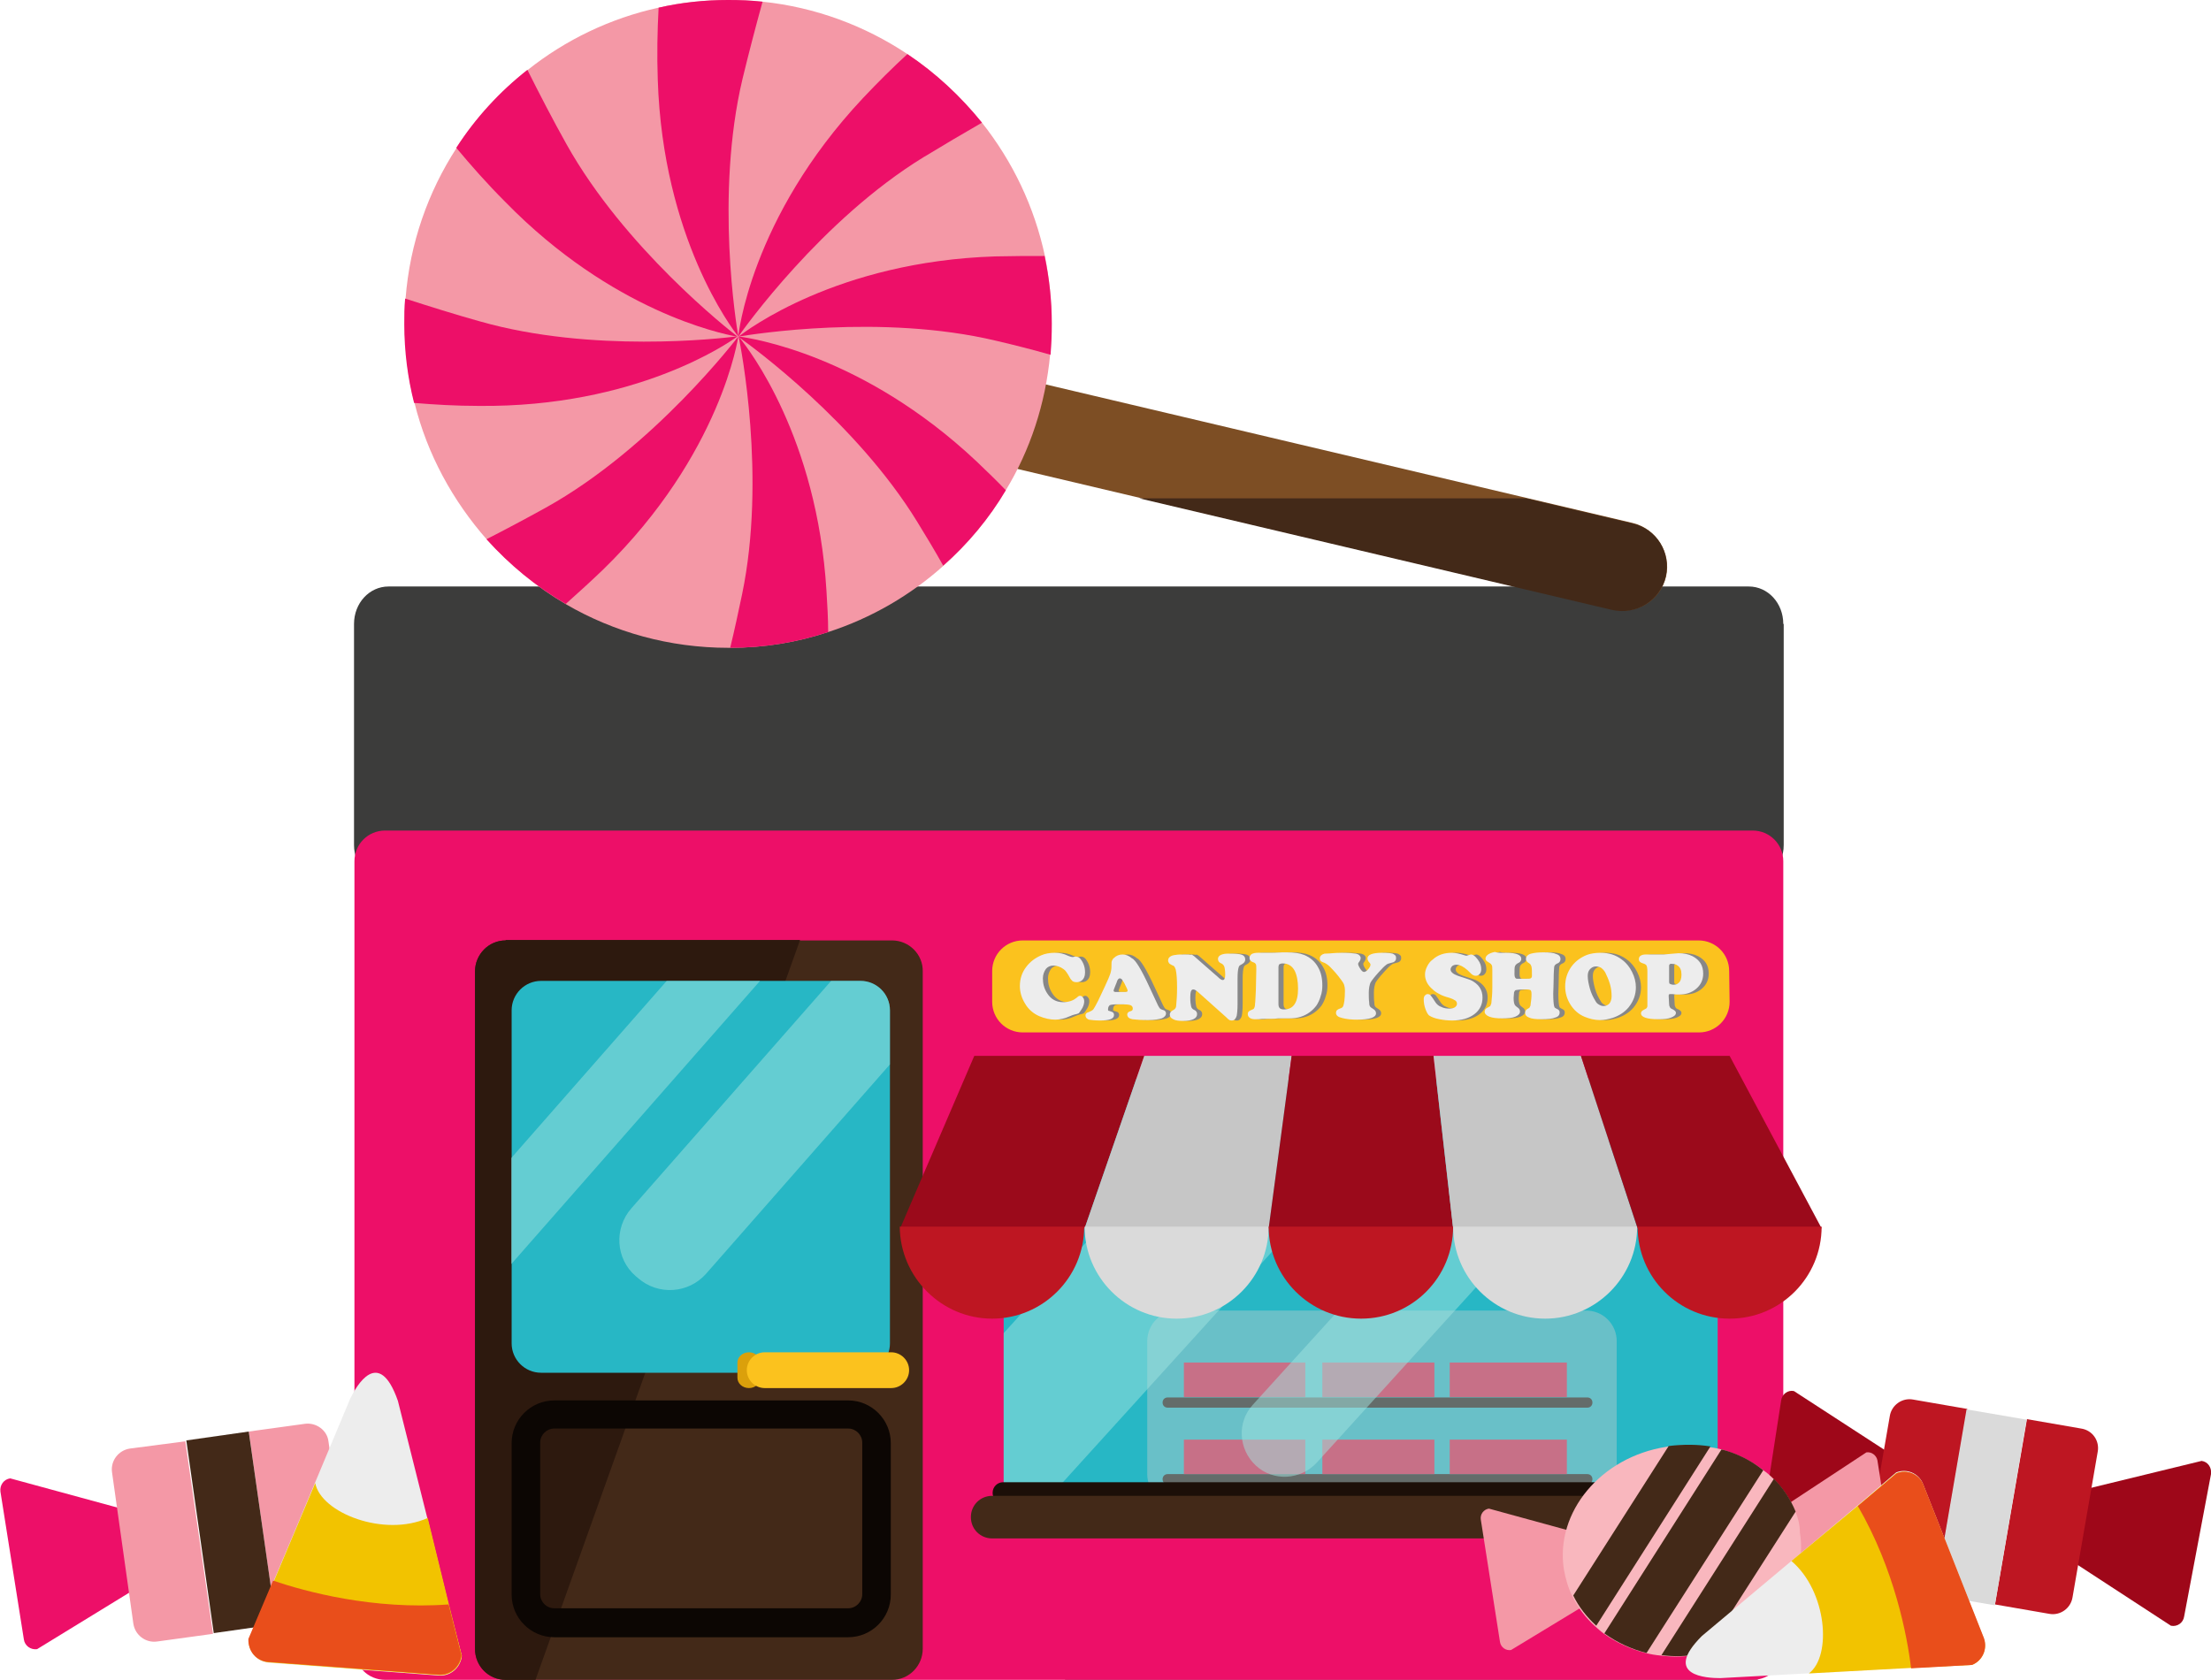 <?xml version="1.0" encoding="utf-8"?>
<!-- Generator: Adobe Illustrator 19.0.0, SVG Export Plug-In . SVG Version: 6.00 Build 0)  -->
<svg version="1.1" id="Layer_1" xmlns="http://www.w3.org/2000/svg" xmlns:xlink="http://www.w3.org/1999/xlink" x="0px" y="0px"
	 viewBox="-297.5 194.5 519 394.5" style="enable-background:new -297.5 194.5 519 394.5;" xml:space="preserve">
<style type="text/css">
	.st0{fill:#3C3C3B;}
	.st1{opacity:0.5;fill:#1D1D1B;enable-background:new    ;}
	.st2{fill:#ED0F68;}
	.st3{fill:#432918;}
	.st4{fill:#2D190E;}
	.st5{fill:#0C0603;}
	.st6{fill:#27B7C5;}
	.st7{opacity:0.5;fill:#A3E4E1;enable-background:new    ;}
	.st8{fill:#DBA00B;}
	.st9{fill:#FBC21E;}
	.st10{fill:#1C0F08;}
	.st11{fill:#E21742;}
	.st12{opacity:0.5;fill:#ACCACC;enable-background:new    ;}
	.st13{fill:#9B0A1B;}
	.st14{fill:#C6C6C6;}
	.st15{fill:#BE1622;}
	.st16{fill:#DADADA;}
	.st17{fill:#878787;}
	.st18{fill:#EDEDED;}
	.st19{fill:#7D4E24;}
	.st20{fill:#F498A6;}
	.st21{fill:#9E0719;}
	.st22{fill:#F9B7BE;}
	.st23{fill:#F2C300;}
	.st24{fill:#E94E1B;}
</style>
<g id="Candy_Shop_1_">
	<g id="Candy_Shop">
		<g id="Shop">
			<path class="st0" d="M121.1,341c0-4.9-3.6-8.8-8.1-8.8h-319.3c-4.5,0-8.1,3.9-8.1,8.8v51.9c0,4.9,3.6,8.8,8.1,8.8h319.4
				c4.5,0,8.1-3.9,8.1-8.8V341H121.1z"/>
			<polygon class="st1" points="138.7,572.3 -47.5,572.1 -47.5,589 114.9,589 			"/>
			<path class="st2" d="M121.1,581.7c0,4-3.2,7.2-7.2,7.2h-321c-4,0-7.2-3.2-7.2-7.2v-185c0-4,3.2-7.2,7.2-7.2h321
				c4,0,7.2,3.2,7.2,7.2V581.7z"/>
			<g>
				<path class="st3" d="M-88.1,415.3h-90.7c-4,0-7.2,3.3-7.2,7.3v159c0,4.1,3.2,7.3,7.2,7.3h90.7c4,0,7.2-3.3,7.2-7.3v-159
					C-80.8,418.6-84.1,415.3-88.1,415.3z"/>
				<path class="st4" d="M-178.8,415.3c-4,0-7.2,3.3-7.2,7.3v159c0,4.1,3.2,7.3,7.2,7.3h7l62.1-173.7h-69.1V415.3z"/>
				<path class="st5" d="M-98.4,578.9h-69c-5.5,0-10-4.5-10-10v-35.6c0-5.5,4.5-10,10-10h69c5.5,0,10,4.5,10,10v35.6
					C-88.4,574.4-92.9,578.9-98.4,578.9z M-167.4,529.9c-1.8,0-3.3,1.5-3.3,3.3v35.6c0,1.8,1.5,3.3,3.3,3.3h69
					c1.8,0,3.3-1.5,3.3-3.3v-35.6c0-1.8-1.5-3.3-3.3-3.3H-167.4z"/>
				<path class="st6" d="M-95.5,424.8h-6.9h-16.7H-141h-29.5c-3.8,0-6.9,3.1-6.9,6.9v34.7v24.9v18.6c0,3.8,3.1,6.9,6.9,6.9h75
					c3.8,0,6.9-3.1,6.9-6.9v-65.5v-12.7C-88.6,427.9-91.7,424.8-95.5,424.8z"/>
				<polygon class="st7" points="-141,424.8 -177.5,466.4 -177.5,491.3 -119.1,424.8 				"/>
				<path class="st7" d="M-95.5,424.8h-6.9l-46.9,53.4c-4.1,4.7-3.7,11.8,1,15.9l0.6,0.5c4.7,4.1,11.8,3.6,15.9-1l43.2-49.2v-12.7
					C-88.6,427.9-91.7,424.8-95.5,424.8z"/>
				<path class="st8" d="M-119,518c0,1.3-1.2,2.4-2.7,2.4l0,0c-1.5,0-2.7-1.1-2.7-2.4v-3.6c0-1.3,1.2-2.4,2.7-2.4l0,0
					c1.5,0,2.7,1.1,2.7,2.4V518z"/>
				<path class="st9" d="M-84.1,516.2c0,2.3-1.9,4.2-4.2,4.2H-118c-2.3,0-4.2-1.9-4.2-4.2l0,0c0-2.3,1.9-4.2,4.2-4.2h29.7
					C-86,512-84.1,513.9-84.1,516.2L-84.1,516.2z"/>
			</g>
			<g>
				<path class="st6" d="M98.6,447.8h-5.2H66H38H-7.7h-47c-4,0-7.2,3.2-7.2,7.2v52.5v37.7c0,3.3,2.2,6.1,5.2,6.9
					c0.6,0.2,1.3,0.3,2,0.3H98.5c4,0,7.2-3.2,7.2-7.2v-90.1C105.8,451,102.6,447.8,98.6,447.8z"/>
				<path class="st10" d="M76.3,541.8c0,0.7-0.5,1.2-1.2,1.2h-98.5c-0.7,0-1.2-0.5-1.2-1.2l0,0c0-0.7,0.5-1.2,1.2-1.2h98.5
					C75.8,540.6,76.3,541.1,76.3,541.8L76.3,541.8z"/>
				<rect x="-19.6" y="532.5" class="st11" width="28.5" height="8.1"/>
				<rect x="12.9" y="532.5" class="st11" width="26.3" height="8.1"/>
				<rect x="42.8" y="532.5" class="st11" width="27.5" height="8.1"/>
				<path class="st10" d="M76.3,523.8c0,0.7-0.5,1.2-1.2,1.2h-98.5c-0.7,0-1.2-0.5-1.2-1.2l0,0c0-0.7,0.5-1.2,1.2-1.2h98.5
					C75.8,522.6,76.3,523.1,76.3,523.8L76.3,523.8z"/>
				<rect x="-19.6" y="514.4" class="st11" width="28.5" height="8.1"/>
				<rect x="12.9" y="514.4" class="st11" width="26.3" height="8.1"/>
				<rect x="42.8" y="514.4" class="st11" width="27.5" height="8.1"/>
				<path class="st12" d="M82,540.6c0,4-3.2,7.2-7.2,7.2H-21c-4,0-7.2-3.2-7.2-7.2v-31.2c0-4,3.2-7.2,7.2-7.2h95.8
					c4,0,7.2,3.2,7.2,7.2V540.6z"/>
				<path class="st7" d="M-7.7,447.8l-54.2,59.7v37.7c0,3.3,2.2,6.1,5.2,6.9l94.6-104.3L-7.7,447.8L-7.7,447.8z"/>
				<path class="st7" d="M-3.4,524.3c-3.8,4.1-3.4,10.5,0.7,14.3s10.5,3.4,14.3-0.7l81.8-90.1H66L-3.4,524.3z"/>
				<path class="st10" d="M108.5,545c0,1.4-1.1,2.5-2.5,2.5H-62c-1.4,0-2.5-1.1-2.5-2.5l0,0c0-1.4,1.1-2.5,2.5-2.5h168
					C107.4,542.4,108.5,543.6,108.5,545L108.5,545z"/>
				<path class="st3" d="M112.2,550.7c0,2.8-2.2,5-5,5H-64.6c-2.8,0-5-2.2-5-5l0,0c0-2.8,2.2-5,5-5h171.9
					C110,545.7,112.2,547.9,112.2,550.7L112.2,550.7z"/>
			</g>
			<g>
				<polygon class="st13" points="-42.9,482.9 -86.2,482.9 -68.8,442.4 -28.9,442.4 				"/>
				<polygon class="st14" points="0.3,482.9 -42.9,482.9 -28.9,442.4 5.7,442.4 				"/>
				<polygon class="st13" points="43.6,482.9 0.3,482.9 5.7,442.4 39,442.4 				"/>
				<polygon class="st14" points="86.9,482.9 43.6,482.9 39,442.4 73.6,442.4 				"/>
				<polygon class="st13" points="130.1,482.9 86.9,482.9 73.6,442.4 108.5,442.4 				"/>
				<path class="st15" d="M-64.6,504.1c11.9,0,21.6-9.7,21.6-21.6h-43.3C-86.2,494.4-76.5,504.1-64.6,504.1z"/>
				<path class="st16" d="M-21.3,504.1c11.9,0,21.6-9.7,21.6-21.6h-43.2C-42.9,494.4-33.2,504.1-21.3,504.1z"/>
				<path class="st15" d="M22,504.1c12,0,21.6-9.7,21.6-21.6H0.3C0.3,494.4,10,504.1,22,504.1z"/>
				<path class="st16" d="M65.2,504.1c11.9,0,21.6-9.7,21.6-21.6H43.6C43.6,494.4,53.3,504.1,65.2,504.1z"/>
				<path class="st15" d="M108.5,504.1c12,0,21.6-9.7,21.6-21.6H86.9C86.9,494.4,96.5,504.1,108.5,504.1z"/>
			</g>
			<g>
				<path class="st9" d="M108.5,429.7c0,4-3.2,7.2-7.2,7.2H-57.4c-4,0-7.2-3.2-7.2-7.2v-7.2c0-4,3.2-7.2,7.2-7.2h158.6
					c4,0,7.2,3.2,7.2,7.2L108.5,429.7L108.5,429.7z"/>
				<g>
					<path class="st17" d="M-48.7,418.2c1.1,0,2.1,0.2,3.1,0.7c0.5,0.2,0.8,0.3,1,0.3c0.1,0,0.4,0,0.6-0.1c0.1,0,0.2,0,0.3,0
						c0.4,0,0.7,0.2,1,0.5c0.7,0.9,1.1,1.9,1.1,3.2c0,0.9-0.3,1.6-0.9,2c-0.3,0.2-0.7,0.3-1.1,0.3c-0.4,0-0.7-0.1-0.9-0.2
						c-0.2-0.2-0.5-0.5-0.7-0.9c-0.3-0.6-0.6-1-0.8-1.3s-0.4-0.5-0.7-0.7c-0.7-0.5-1.5-0.8-2.3-0.8s-1.4,0.3-1.8,0.8
						c-0.4,0.6-0.7,1.3-0.7,2.2c0,1.3,0.3,2.4,1,3.5c0.9,1.4,2.1,2.1,3.8,2.1c0.6,0,1.2-0.1,1.8-0.3s1-0.5,1.4-0.8
						c0.3-0.3,0.5-0.4,0.7-0.4c0.3,0,0.5,0.1,0.7,0.4c0.2,0.2,0.3,0.5,0.3,0.9c0,0.4-0.1,0.9-0.4,1.5c-0.3,0.5-0.6,1-0.9,1.3
						c-0.2,0.1-0.5,0.2-1,0.3c-0.3,0.1-0.7,0.2-1.1,0.4c-1.1,0.5-2.2,0.8-3.4,0.8s-2.5-0.3-3.7-0.8c-1.4-0.6-2.6-1.6-3.4-3
						c-0.8-1.3-1.2-2.7-1.2-4.1c0-1.7,0.5-3.2,1.5-4.5c0.9-1.2,2.1-2.1,3.5-2.7C-51,418.4-49.9,418.2-48.7,418.2z"/>
					<path class="st17" d="M-26.6,426l2.1,4.5c0.2,0.4,0.4,0.7,0.5,0.8c0.1,0.1,0.3,0.2,0.6,0.3c0.5,0.1,0.8,0.4,0.8,0.8
						c0,0.5-0.3,0.9-1,1.2c-0.7,0.2-1.7,0.4-3.2,0.4c-1.7,0-2.9-0.1-3.7-0.2c-0.4-0.1-0.7-0.2-0.9-0.4c-0.2-0.2-0.3-0.5-0.3-0.7
						s0.1-0.4,0.2-0.5c0.1-0.1,0.3-0.2,0.6-0.3c0.4-0.1,0.5-0.3,0.5-0.6c0-0.5-0.3-0.8-0.9-0.9c-0.6-0.1-1.6-0.1-2.7-0.1
						c-1,0-1.6,0.1-1.8,0.2c-0.1,0.1-0.2,0.2-0.3,0.4c-0.1,0.2-0.1,0.4-0.1,0.6s0,0.3,0.1,0.3c0.1,0,0.3,0.1,0.6,0.2
						c0.5,0.1,0.7,0.4,0.7,0.8c0,0.9-1.1,1.3-3.2,1.3c-1.2,0-2.1-0.1-2.7-0.2c-0.5-0.2-0.8-0.5-0.8-1c0-0.2,0.1-0.4,0.2-0.5
						c0.1-0.1,0.3-0.2,0.6-0.3c0.5-0.2,0.9-0.4,1.1-0.7s0.6-1,1.1-2l1.6-3.4c0.6-1.3,1-2.2,1.2-2.8s0.3-1.2,0.3-1.8s0-1.1,0.1-1.3
						c0.1-0.2,0.2-0.5,0.5-0.7c0.5-0.5,1.2-0.8,2-0.8s1.5,0.3,2.2,0.9C-29.8,419.8-28.4,422.1-26.6,426z M-34.4,427.4h2.2
						c0.4,0,0.6-0.1,0.6-0.3c0-0.2-0.3-0.8-0.8-1.8c-0.3-0.4-0.4-0.7-0.6-0.9c-0.1-0.1-0.3-0.2-0.4-0.2c-0.3,0-0.5,0.2-0.7,0.7
						c0,0.1-0.1,0.3-0.3,0.8c-0.3,0.8-0.5,1.2-0.5,1.4C-34.9,427.3-34.7,427.4-34.4,427.4z"/>
					<path class="st17" d="M-16,419l5.6,4.9c0.5,0.5,0.9,0.7,1.1,0.7c0.4,0,0.6-0.4,0.6-1.2c0-0.9-0.1-1.6-0.2-1.9
						c-0.1-0.3-0.3-0.6-0.7-0.8c-0.3-0.1-0.5-0.3-0.6-0.4c-0.1-0.2-0.2-0.4-0.2-0.6c0-0.6,0.4-1,1.3-1.2c0.4-0.1,1-0.1,1.8-0.1
						c1.1,0,1.9,0.1,2.3,0.2c0.7,0.2,1,0.6,1,1.2c0,0.5-0.3,0.8-0.8,1.1c-0.2,0.1-0.4,0.2-0.5,0.3c-0.1,0.1-0.2,0.2-0.2,0.3
						c-0.2,0.5-0.3,1.4-0.3,2.8v3.6c0,0.6,0,1.3,0,2.3c0,1.3-0.1,2.3-0.2,2.8c-0.2,0.7-0.6,1.1-1.1,1.1c-0.2,0-0.4,0-0.6-0.1
						c-0.2-0.1-0.4-0.3-0.8-0.7l-6.6-5.9c-0.5-0.4-0.8-0.6-1.1-0.6c-0.5,0-0.7,0.6-0.7,1.9c0,1,0.1,1.7,0.2,2.1
						c0.1,0.4,0.4,0.7,0.7,0.8c0.5,0.2,0.7,0.6,0.7,1c0,1-1.1,1.6-3.3,1.6c-1,0-1.8-0.1-2.3-0.4c-0.6-0.3-0.8-0.6-0.8-1.1
						c0-0.3,0-0.4,0.2-0.6c0.1-0.1,0.3-0.3,0.7-0.5c0.3-0.2,0.6-0.6,0.6-1.1c0.1-1,0.2-2.3,0.2-4.1c0-1.9-0.1-3.3-0.3-4.2
						c-0.1-0.3-0.2-0.6-0.3-0.7c-0.1-0.2-0.3-0.3-0.6-0.4c-0.3-0.2-0.6-0.3-0.7-0.5s-0.2-0.3-0.2-0.6c0-0.7,0.6-1.2,1.8-1.3
						c0.4-0.1,1.1-0.1,2.2-0.1c0.6,0,1,0,1.3,0.1C-16.7,418.5-16.4,418.7-16,419z"/>
					<path class="st17" d="M1.5,433.7H0.7c-0.5,0-1,0-1.6,0.1c-0.4,0-0.6,0-0.8,0c-0.5,0-0.9-0.1-1.2-0.3s-0.5-0.5-0.5-0.9
						c0-0.3,0.1-0.5,0.2-0.6c0.1-0.1,0.4-0.3,0.7-0.4c0.3-0.1,0.5-0.2,0.6-0.4s0.2-0.5,0.2-1c0.1-0.6,0.1-1.6,0.2-3.3
						c0-1.6,0.1-3.2,0.1-4.8c0-0.6,0-1-0.1-1.2s-0.3-0.4-0.7-0.5c-0.5-0.2-0.8-0.5-0.8-1c0-0.4,0.2-0.6,0.5-0.9
						c0.4-0.2,0.8-0.3,1.5-0.3c0.2,0,0.5,0,0.7,0c0.6,0,1.1,0,1.4,0c1.1,0,2.3,0,3.6-0.1c0.3,0,0.6,0,1.1,0c1.7,0,3,0.2,4,0.6
						c1.5,0.6,2.6,1.6,3.3,2.9c0.7,1.2,1,2.6,1,4.3c0,0.8-0.1,1.7-0.4,2.5c-0.2,0.8-0.6,1.6-1,2.2c-0.9,1.2-2.1,2.1-3.6,2.6
						c-0.9,0.3-1.8,0.4-2.9,0.4H4.9H3.7C3,433.7,2.2,433.7,1.5,433.7z M3.8,421.6v8.6c0,0.5,0.1,0.8,0.3,1c0.2,0.2,0.5,0.3,1,0.3
						c2.2,0,3.3-1.6,3.3-4.9c0-1.8-0.3-3.2-0.8-4.2c-0.6-1.1-1.5-1.7-2.8-1.7c-0.4,0-0.6,0.1-0.8,0.2C3.9,421,3.8,421.3,3.8,421.6z"
						/>
					<path class="st17" d="M18.7,418.2c1.5,0,2.6,0.1,3.3,0.2c0.4,0.1,0.6,0.2,0.8,0.4c0.2,0.2,0.3,0.4,0.3,0.7
						c0,0.2-0.1,0.4-0.2,0.6c-0.2,0.3-0.4,0.5-0.4,0.7c0,0.3,0.2,0.7,0.6,1.3c0.3,0.4,0.5,0.6,0.8,0.6c0.2,0,0.3-0.1,0.5-0.2
						c0.2-0.1,0.3-0.3,0.6-0.6c0.3-0.4,0.4-0.7,0.4-0.9c0-0.1,0-0.2-0.1-0.3c0-0.1-0.2-0.2-0.4-0.5c-0.1-0.2-0.2-0.4-0.2-0.7
						c0-0.8,1.1-1.3,3.4-1.3c1.3,0,2.1,0.1,2.5,0.2c0.2,0.1,0.4,0.2,0.6,0.4c0.2,0.2,0.2,0.4,0.2,0.7c0,0.3-0.1,0.5-0.3,0.7
						s-0.5,0.3-1,0.4c-0.4,0.1-0.8,0.2-1.1,0.5c-0.3,0.2-0.9,0.8-1.7,1.7c-1,1.1-1.6,1.9-1.9,2.4c-0.2,0.5-0.4,1.3-0.4,2.3
						c0,0.9,0,1.7,0.1,2.4c0,0.5,0.1,0.8,0.2,0.9c0.1,0.2,0.3,0.3,0.6,0.5c0.5,0.3,0.8,0.6,0.8,1.1c0,1-1.5,1.5-4.5,1.5
						c-1.2,0-2.4-0.1-3.5-0.4c-0.9-0.2-1.4-0.6-1.4-1.2c0-0.5,0.3-0.8,0.9-1c0.4-0.1,0.7-0.3,0.8-0.6c0.2-0.5,0.4-1.7,0.4-3.6
						c0-0.6-0.1-1.1-0.2-1.4s-0.4-0.8-0.8-1.3c-0.8-1.1-1.7-2.1-2.6-3c-0.4-0.4-0.8-0.6-1.1-0.8c-0.5-0.2-0.8-0.3-0.9-0.4
						c-0.2-0.2-0.3-0.4-0.3-0.7c0-0.5,0.4-0.9,1.1-1.1C15.7,418.4,16.9,418.2,18.7,418.2z"/>
					<path class="st17" d="M44.5,418.2c0.8,0,1.8,0.2,3,0.6c0.1,0,0.3,0.1,0.4,0.1c0.1,0,0.3-0.1,0.7-0.2c0.1,0,0.2-0.1,0.4-0.1
						c0.5,0,1,0.4,1.6,1.2s0.8,1.5,0.8,2.3c0,0.4-0.1,0.8-0.4,1.1c-0.2,0.3-0.6,0.4-0.9,0.4c-0.3,0-0.5-0.1-0.7-0.2
						c-0.2-0.1-0.6-0.5-1.2-1.1c-0.9-0.8-1.8-1.3-2.6-1.3c-0.4,0-0.7,0.1-1,0.3c-0.2,0.2-0.4,0.5-0.4,0.8c0,0.6,0.6,1.1,1.7,1.5
						c1.5,0.5,2.5,0.8,3,1c1.9,0.9,2.8,2.3,2.8,4.1c0,1.6-0.6,2.9-1.9,3.9c-1.3,1-3.1,1.5-5.2,1.5c-1,0-2-0.1-3-0.3
						c-1.1-0.2-1.8-0.5-2.3-0.8c-0.4-0.2-0.7-0.8-1-1.6c-0.3-0.8-0.4-1.6-0.4-2.3c0-0.4,0.1-0.6,0.2-0.8c0.2-0.2,0.4-0.4,0.7-0.4
						s0.6,0.1,0.8,0.4c0.2,0.2,0.5,0.7,1.1,1.6c0.3,0.4,0.7,0.8,1.3,1c0.6,0.3,1.2,0.4,1.9,0.4c0.6,0,1-0.1,1.3-0.3s0.5-0.5,0.5-0.8
						s-0.1-0.6-0.4-0.8c-0.3-0.2-0.7-0.4-1.3-0.6c-1.1-0.3-1.9-0.6-2.4-0.9c-0.6-0.3-1.1-0.6-1.6-1.1c-1.2-1-1.8-2.2-1.8-3.5
						c0-0.7,0.2-1.3,0.5-1.9c0.3-0.6,0.7-1.2,1.3-1.6C41.2,418.7,42.7,418.2,44.5,418.2z"/>
					<path class="st17" d="M57.3,418.2c2.3,0,3.5,0.5,3.5,1.4c0,0.3-0.1,0.5-0.2,0.6c-0.1,0.2-0.3,0.3-0.7,0.5
						c-0.3,0.2-0.5,0.4-0.6,0.7c-0.1,0.3-0.1,0.9-0.1,1.8c0,0.5,0.1,0.8,0.3,1c0.1,0.1,0.3,0.1,0.5,0.1s0.8,0,1.6,0
						c0.8,0,1.2,0,1.4-0.1c0.2-0.1,0.3-0.3,0.3-0.6c0-1,0-1.7-0.1-2.1c-0.1-0.4-0.3-0.7-0.5-0.8c-0.3-0.2-0.5-0.3-0.6-0.5
						c-0.1-0.1-0.2-0.3-0.2-0.5c0-0.3,0.1-0.6,0.3-0.8c0.2-0.2,0.5-0.4,0.9-0.5c0.8-0.2,1.7-0.3,2.9-0.3c1.4,0,2.4,0.1,3,0.4
						c0.7,0.2,1,0.6,1,1.2c0,0.4-0.2,0.8-0.7,1c-0.3,0.1-0.5,0.3-0.6,0.4c-0.1,0.1-0.2,0.4-0.2,0.7c0,0.2-0.1,1-0.1,2.5
						s-0.1,2.6-0.1,3.5c0,1.5,0.1,2.5,0.2,2.9c0.1,0.2,0.1,0.4,0.2,0.4c0.1,0.1,0.3,0.2,0.7,0.4c0.3,0.2,0.4,0.4,0.4,0.7
						c0,0.6-0.3,1-1,1.2c-0.7,0.3-1.8,0.4-3.3,0.4c-1.3,0-2.3-0.1-2.9-0.4c-0.6-0.2-0.9-0.6-0.9-1.1c0-0.4,0.2-0.8,0.7-1
						c0.2-0.1,0.4-0.2,0.4-0.4c0.1-0.1,0.2-0.3,0.2-0.7c0.1-0.6,0.2-1.4,0.2-2.3c0-0.5-0.1-0.8-0.2-0.9c-0.1-0.1-0.5-0.2-1.1-0.2
						c-1.3,0-2.2,0.1-2.5,0.2c-0.1,0.1-0.2,0.2-0.3,0.5c0,0.4-0.1,0.8-0.1,1.3c0,0.8,0.1,1.5,0.4,1.8c0.1,0.1,0.3,0.3,0.6,0.5
						c0.3,0.2,0.5,0.5,0.5,0.9c0,0.5-0.4,0.9-1.1,1.2s-1.8,0.4-3.1,0.4c-1.2,0-2.2-0.1-3-0.4c-0.3-0.1-0.6-0.3-0.8-0.5
						s-0.3-0.4-0.3-0.7c0-0.2,0.1-0.4,0.2-0.6c0.1-0.1,0.4-0.3,0.8-0.5c0.2-0.1,0.4-0.2,0.4-0.4c0.1-0.2,0.2-0.4,0.2-0.8
						c0.1-0.9,0.2-2,0.2-3.4c0-0.3,0-0.6,0-0.9c0-1.8,0-2.8,0-3.1c0-0.6,0-1.1-0.2-1.3c-0.1-0.2-0.4-0.4-0.9-0.7
						c-0.3-0.2-0.5-0.4-0.5-0.7c0-0.7,0.7-1.3,2.2-1.6C55.5,418.3,56.4,418.2,57.3,418.2z"/>
					<path class="st17" d="M79.4,418.2c1.9,0,3.6,0.5,5,1.6c1,0.7,1.8,1.7,2.4,2.9s0.9,2.4,0.9,3.6c0,1.8-0.6,3.3-1.7,4.7
						c-1,1.2-2.3,2-3.8,2.5c-1,0.3-2,0.5-2.9,0.5c-1.3,0-2.5-0.3-3.7-0.8c-1.4-0.6-2.5-1.6-3.3-2.9s-1.2-2.7-1.2-4.2
						c0-1.8,0.5-3.3,1.5-4.7c0.9-1.2,2.1-2.1,3.6-2.7C77,418.4,78.1,418.2,79.4,418.2z M78.3,421.4c-0.6,0-1.1,0.3-1.5,0.8
						c-0.3,0.4-0.4,0.9-0.4,1.5c0,0.8,0.2,1.8,0.5,2.9c0.3,1.1,0.8,2.1,1.3,2.9c0.2,0.4,0.5,0.7,0.9,0.9c0.3,0.2,0.7,0.3,1,0.3
						c0.6,0,1-0.2,1.4-0.6c0.3-0.4,0.5-1,0.5-1.7c0-0.9-0.1-1.9-0.4-2.9s-0.7-1.9-1.1-2.7c-0.3-0.5-0.6-0.8-1-1.1
						C79.1,421.5,78.7,421.4,78.3,421.4z"/>
					<path class="st17" d="M90.5,428.5v-5.9c0-0.8-0.1-1.2-0.2-1.4s-0.4-0.4-0.8-0.5c-0.7-0.2-1-0.5-1-1c0-0.3,0.1-0.6,0.4-0.8
						s0.7-0.3,1.2-0.3c0.2,0,0.6,0,1.3,0h0.7c1.2,0,2,0,2.2,0s1-0.1,2.3-0.2c0.4,0,0.8-0.1,1.2-0.1c1.2,0,2.3,0.2,3.3,0.7
						c1.7,0.9,2.5,2.2,2.5,4.1c0,1.5-0.6,2.7-1.7,3.6c-1.1,0.9-2.4,1.3-4,1.3c-0.4,0-0.9,0-1.5-0.1c-0.3,0-0.5,0-0.6,0
						c-0.2,0-0.3,0.1-0.3,0.4v0.1l0.1,1.8c0,0.4,0.1,0.6,0.2,0.8c0.1,0.2,0.3,0.4,0.7,0.5c0.5,0.3,0.7,0.5,0.7,0.8
						c0,0.5-0.4,0.8-1.1,1.1c-0.7,0.3-1.7,0.4-3,0.4c-2.8,0-4.1-0.5-4.1-1.4c0-0.2,0.1-0.4,0.2-0.5c0.1-0.1,0.4-0.3,0.8-0.5
						c0.3-0.1,0.4-0.3,0.5-0.6C90.4,430.6,90.4,429.8,90.5,428.5z M95.5,421.2v3.8c0,0.3,0.1,0.5,0.2,0.5c0.2,0.1,0.5,0.2,0.8,0.2
						c0.5,0,0.9-0.1,1.2-0.4c0.5-0.4,0.7-1.1,0.7-2c0-1-0.3-1.7-0.9-2.1c-0.4-0.3-0.8-0.4-1.3-0.4C95.8,420.7,95.5,420.9,95.5,421.2
						z"/>
				</g>
				<g>
					<path class="st18" d="M-49.9,418.2c1.1,0,2.1,0.2,3.1,0.7c0.5,0.2,0.8,0.3,1,0.3c0.1,0,0.3,0,0.6-0.1c0.1,0,0.2,0,0.3,0
						c0.4,0,0.7,0.2,1,0.5c0.7,0.9,1.1,1.9,1.1,3.2c0,0.9-0.3,1.6-0.9,2c-0.3,0.2-0.7,0.3-1.1,0.3c-0.4,0-0.7-0.1-0.9-0.2
						c-0.2-0.2-0.5-0.5-0.7-0.9c-0.3-0.6-0.6-1-0.8-1.3s-0.4-0.5-0.7-0.7c-0.7-0.5-1.5-0.8-2.3-0.8s-1.4,0.3-1.8,0.8
						c-0.4,0.6-0.7,1.3-0.7,2.2c0,1.3,0.3,2.4,1,3.5c0.9,1.4,2.1,2.1,3.8,2.1c0.6,0,1.2-0.1,1.8-0.3s1-0.5,1.4-0.8
						c0.3-0.3,0.5-0.4,0.7-0.4c0.3,0,0.5,0.1,0.7,0.4c0.2,0.2,0.3,0.5,0.3,0.9c0,0.4-0.1,0.9-0.4,1.5c-0.3,0.5-0.6,1-0.9,1.3
						c-0.2,0.1-0.5,0.2-1,0.3c-0.3,0.1-0.7,0.2-1.1,0.4c-1.1,0.5-2.2,0.8-3.4,0.8s-2.5-0.3-3.7-0.8c-1.4-0.6-2.6-1.6-3.4-3
						c-0.8-1.3-1.2-2.7-1.2-4.1c0-1.7,0.5-3.2,1.5-4.5c0.9-1.2,2.1-2.1,3.5-2.7C-52.2,418.4-51.1,418.2-49.9,418.2z"/>
					<path class="st18" d="M-27.8,426l2.1,4.5c0.2,0.4,0.4,0.7,0.5,0.8c0.1,0.1,0.3,0.2,0.6,0.3c0.5,0.1,0.8,0.4,0.8,0.8
						c0,0.5-0.3,0.9-1,1.2c-0.7,0.2-1.7,0.4-3.2,0.4c-1.7,0-2.9-0.1-3.7-0.2c-0.4-0.1-0.7-0.2-0.9-0.4c-0.2-0.2-0.3-0.5-0.3-0.7
						s0.1-0.4,0.2-0.5c0.1-0.1,0.3-0.2,0.6-0.3c0.4-0.1,0.5-0.3,0.5-0.6c0-0.5-0.3-0.8-0.9-0.9c-0.6-0.1-1.6-0.1-2.7-0.1
						c-1,0-1.6,0.1-1.8,0.2c-0.1,0.1-0.2,0.2-0.3,0.4c-0.1,0.2-0.1,0.4-0.1,0.6s0,0.3,0.1,0.3c0.1,0,0.3,0.1,0.6,0.2
						c0.5,0.1,0.7,0.4,0.7,0.8c0,0.9-1.1,1.3-3.2,1.3c-1.2,0-2.1-0.1-2.7-0.2c-0.5-0.2-0.8-0.5-0.8-1c0-0.2,0.1-0.4,0.2-0.5
						c0.1-0.1,0.3-0.2,0.6-0.3c0.5-0.2,0.9-0.4,1.1-0.7s0.6-1,1.1-2l1.6-3.4c0.6-1.3,1-2.2,1.2-2.8s0.3-1.2,0.3-1.8s0-1.1,0.1-1.3
						c0.1-0.2,0.2-0.5,0.5-0.7c0.5-0.5,1.2-0.8,2-0.8s1.5,0.3,2.2,0.9C-31,419.8-29.6,422.1-27.8,426z M-35.6,427.4h2.2
						c0.4,0,0.6-0.1,0.6-0.3c0-0.2-0.3-0.8-0.8-1.8c-0.3-0.4-0.4-0.7-0.6-0.9c-0.1-0.1-0.3-0.2-0.4-0.2c-0.3,0-0.5,0.2-0.7,0.7
						c0,0.1-0.1,0.3-0.3,0.8c-0.3,0.8-0.5,1.2-0.5,1.4C-36.1,427.3-35.9,427.4-35.6,427.4z"/>
					<path class="st18" d="M-17.2,419l5.6,4.9c0.5,0.5,0.9,0.7,1.1,0.7c0.4,0,0.6-0.4,0.6-1.2c0-0.9-0.1-1.6-0.2-1.9
						c-0.1-0.3-0.3-0.6-0.7-0.8c-0.3-0.1-0.5-0.3-0.6-0.4c-0.1-0.2-0.2-0.4-0.2-0.6c0-0.6,0.4-1,1.3-1.2c0.3-0.1,1-0.1,1.8-0.1
						c1.1,0,1.9,0.1,2.3,0.2c0.7,0.2,1,0.6,1,1.2c0,0.5-0.3,0.8-0.8,1.1c-0.2,0.1-0.4,0.2-0.5,0.3c-0.1,0.1-0.2,0.2-0.2,0.3
						c-0.2,0.5-0.3,1.4-0.3,2.8v3.6c0,0.6,0,1.3,0,2.3c0,1.3-0.1,2.3-0.2,2.8c-0.2,0.7-0.6,1.1-1.1,1.1c-0.2,0-0.4,0-0.6-0.1
						c-0.2-0.1-0.4-0.3-0.8-0.7l-6.6-5.9c-0.5-0.4-0.8-0.6-1.1-0.6c-0.5,0-0.7,0.6-0.7,1.9c0,1,0.1,1.7,0.2,2.1
						c0.1,0.4,0.4,0.7,0.7,0.8c0.5,0.2,0.7,0.6,0.7,1c0,1-1.1,1.6-3.3,1.6c-1,0-1.8-0.1-2.3-0.4c-0.6-0.3-0.8-0.6-0.8-1.1
						c0-0.3,0.1-0.4,0.2-0.6c0.1-0.1,0.3-0.3,0.7-0.5s0.6-0.6,0.6-1.1c0.1-1,0.2-2.3,0.2-4.1c0-1.9-0.1-3.3-0.3-4.2
						c-0.1-0.3-0.2-0.6-0.3-0.7c-0.1-0.2-0.3-0.3-0.6-0.4c-0.3-0.2-0.6-0.3-0.7-0.5s-0.2-0.3-0.2-0.6c0-0.7,0.6-1.2,1.8-1.3
						c0.4-0.1,1.1-0.1,2.2-0.1c0.6,0,1,0,1.3,0.1C-17.9,418.5-17.6,418.7-17.2,419z"/>
					<path class="st18" d="M0.3,433.7h-0.8c-0.5,0-1,0-1.6,0.1c-0.4,0-0.6,0-0.8,0c-0.5,0-0.9-0.1-1.2-0.3c-0.3-0.2-0.5-0.5-0.5-0.9
						c0-0.3,0.1-0.5,0.2-0.6c0.1-0.1,0.4-0.3,0.7-0.4c0.3-0.1,0.5-0.2,0.6-0.4s0.2-0.5,0.2-1c0.1-0.6,0.1-1.6,0.2-3.3
						c0-1.6,0.1-3.2,0.1-4.8c0-0.6,0-1-0.1-1.2s-0.3-0.4-0.7-0.5c-0.5-0.2-0.8-0.5-0.8-1c0-0.4,0.2-0.6,0.5-0.9
						c0.4-0.2,0.8-0.3,1.5-0.3c0.2,0,0.5,0,0.7,0c0.6,0,1.1,0,1.4,0c1.1,0,2.3,0,3.6-0.1c0.3,0,0.6,0,1.1,0c1.7,0,3,0.2,4,0.6
						c1.5,0.6,2.6,1.6,3.3,2.9c0.7,1.2,1,2.6,1,4.3c0,0.8-0.1,1.7-0.4,2.5c-0.2,0.8-0.6,1.6-1,2.2c-0.9,1.2-2.1,2.1-3.6,2.6
						c-0.9,0.3-1.8,0.4-2.9,0.4H3.7H2.5C1.8,433.7,1,433.7,0.3,433.7z M2.6,421.6v8.6c0,0.5,0.1,0.8,0.3,1s0.5,0.3,1,0.3
						c2.2,0,3.3-1.6,3.3-4.9c0-1.8-0.3-3.2-0.8-4.2c-0.6-1.1-1.5-1.7-2.8-1.7c-0.4,0-0.6,0.1-0.8,0.2C2.7,421,2.6,421.3,2.6,421.6z"
						/>
					<path class="st18" d="M17.5,418.2c1.5,0,2.6,0.1,3.3,0.2c0.4,0.1,0.6,0.2,0.8,0.4c0.2,0.2,0.3,0.4,0.3,0.7
						c0,0.2-0.1,0.4-0.2,0.6c-0.2,0.3-0.4,0.5-0.4,0.7c0,0.3,0.2,0.7,0.6,1.3c0.3,0.4,0.5,0.6,0.8,0.6c0.2,0,0.3-0.1,0.5-0.2
						c0.2-0.1,0.3-0.3,0.6-0.6c0.3-0.4,0.4-0.7,0.4-0.9c0-0.1,0-0.2-0.1-0.3c0-0.1-0.2-0.2-0.4-0.5c-0.1-0.2-0.2-0.4-0.2-0.7
						c0-0.8,1.1-1.3,3.4-1.3c1.3,0,2.1,0.1,2.5,0.2c0.2,0.1,0.4,0.2,0.6,0.4c0.2,0.2,0.2,0.4,0.2,0.7c0,0.3-0.1,0.5-0.3,0.7
						s-0.5,0.3-1,0.4c-0.4,0.1-0.8,0.2-1.1,0.5c-0.3,0.2-0.9,0.8-1.7,1.7c-1,1.1-1.6,1.9-1.9,2.4c-0.2,0.5-0.4,1.3-0.4,2.3
						c0,0.9,0,1.7,0.1,2.4c0,0.5,0.1,0.8,0.2,0.9c0.1,0.2,0.3,0.3,0.6,0.5c0.5,0.3,0.8,0.6,0.8,1.1c0,1-1.5,1.5-4.5,1.5
						c-1.2,0-2.4-0.1-3.5-0.4c-0.9-0.2-1.4-0.6-1.4-1.2c0-0.5,0.3-0.8,0.9-1c0.4-0.1,0.7-0.3,0.8-0.6c0.2-0.5,0.4-1.7,0.4-3.6
						c0-0.6-0.1-1.1-0.2-1.4s-0.4-0.8-0.8-1.3c-0.8-1.1-1.7-2.1-2.6-3c-0.4-0.4-0.8-0.6-1.1-0.8c-0.5-0.2-0.8-0.3-0.9-0.4
						c-0.2-0.2-0.3-0.4-0.3-0.7c0-0.5,0.4-0.9,1.1-1.1C14.5,418.4,15.7,418.2,17.5,418.2z"/>
					<path class="st18" d="M43.3,418.2c0.8,0,1.8,0.2,3,0.6c0.1,0,0.3,0.1,0.4,0.1c0.1,0,0.3-0.1,0.7-0.2c0.1,0,0.2-0.1,0.4-0.1
						c0.5,0,1,0.4,1.6,1.2s0.8,1.5,0.8,2.3c0,0.4-0.1,0.8-0.4,1.1c-0.2,0.3-0.6,0.4-0.9,0.4c-0.3,0-0.5-0.1-0.7-0.2
						c-0.2-0.1-0.6-0.5-1.2-1.1c-0.9-0.8-1.8-1.3-2.6-1.3c-0.4,0-0.7,0.1-1,0.3c-0.2,0.2-0.4,0.5-0.4,0.8c0,0.6,0.6,1.1,1.7,1.5
						c1.5,0.5,2.5,0.8,3,1c1.9,0.9,2.8,2.3,2.8,4.1c0,1.6-0.6,2.9-1.9,3.9c-1.3,1-3.1,1.5-5.2,1.5c-1,0-2-0.1-3-0.3
						c-1.1-0.2-1.8-0.5-2.3-0.8c-0.4-0.2-0.7-0.8-1-1.6c-0.3-0.8-0.4-1.6-0.4-2.3c0-0.4,0.1-0.6,0.2-0.8c0.2-0.2,0.4-0.4,0.7-0.4
						s0.6,0.1,0.8,0.4c0.2,0.2,0.5,0.7,1.1,1.6c0.3,0.4,0.7,0.8,1.3,1c0.6,0.3,1.2,0.4,1.9,0.4c0.6,0,1-0.1,1.3-0.3s0.5-0.5,0.5-0.8
						s-0.1-0.6-0.4-0.8c-0.3-0.2-0.7-0.4-1.3-0.6c-1.1-0.3-1.9-0.6-2.4-0.9c-0.6-0.3-1.1-0.6-1.6-1.1c-1.2-1-1.8-2.2-1.8-3.5
						c0-0.7,0.2-1.3,0.5-1.9c0.3-0.6,0.7-1.2,1.3-1.6C40,418.7,41.5,418.2,43.3,418.2z"/>
					<path class="st18" d="M56.1,418.2c2.3,0,3.5,0.5,3.5,1.4c0,0.3-0.1,0.5-0.2,0.6c-0.1,0.2-0.3,0.3-0.7,0.5
						c-0.3,0.2-0.5,0.4-0.6,0.7c-0.1,0.3-0.1,0.9-0.1,1.8c0,0.5,0.1,0.8,0.3,1c0.1,0.1,0.3,0.1,0.5,0.1s0.8,0,1.6,0
						c0.8,0,1.2,0,1.4-0.1c0.2-0.1,0.3-0.3,0.3-0.6c0-1,0-1.7-0.1-2.1c-0.1-0.4-0.3-0.7-0.5-0.8c-0.3-0.2-0.5-0.3-0.6-0.5
						c-0.1-0.1-0.2-0.3-0.2-0.5c0-0.3,0.1-0.6,0.3-0.8c0.2-0.2,0.5-0.4,0.9-0.5c0.8-0.2,1.7-0.3,2.9-0.3c1.4,0,2.4,0.1,3,0.4
						c0.7,0.2,1,0.6,1,1.2c0,0.4-0.2,0.8-0.7,1c-0.3,0.1-0.5,0.3-0.6,0.4c-0.1,0.1-0.2,0.4-0.2,0.7c0,0.2-0.1,1-0.1,2.5
						s-0.1,2.6-0.1,3.5c0,1.5,0.1,2.5,0.2,2.9c0.1,0.2,0.1,0.4,0.2,0.4c0.1,0.1,0.3,0.2,0.7,0.4c0.3,0.2,0.4,0.4,0.4,0.7
						c0,0.6-0.3,1-1,1.2c-0.7,0.3-1.8,0.4-3.3,0.4c-1.3,0-2.3-0.1-2.9-0.4c-0.6-0.2-0.9-0.6-0.9-1.1c0-0.4,0.2-0.8,0.7-1
						c0.2-0.1,0.4-0.2,0.4-0.4c0.1-0.1,0.2-0.3,0.2-0.7c0.1-0.6,0.2-1.4,0.2-2.3c0-0.5-0.1-0.8-0.2-0.9c-0.1-0.1-0.5-0.2-1.1-0.2
						c-1.3,0-2.2,0.1-2.5,0.2c-0.1,0.1-0.2,0.2-0.3,0.5c0,0.4-0.1,0.8-0.1,1.3c0,0.8,0.1,1.5,0.4,1.8c0.1,0.1,0.3,0.3,0.6,0.5
						c0.3,0.2,0.5,0.5,0.5,0.9c0,0.5-0.4,0.9-1.1,1.2s-1.8,0.4-3.1,0.4c-1.2,0-2.2-0.1-3-0.4c-0.3-0.1-0.6-0.3-0.8-0.5
						S51,432.3,51,432c0-0.2,0.1-0.4,0.2-0.6c0.1-0.1,0.4-0.3,0.8-0.5c0.2-0.1,0.4-0.2,0.4-0.4c0.1-0.2,0.2-0.4,0.2-0.8
						c0.1-0.9,0.2-2,0.2-3.4c0-0.3,0-0.6,0-0.9c0-1.8,0-2.8,0-3.1c0-0.6,0-1.1-0.2-1.3c-0.1-0.2-0.4-0.4-0.9-0.7
						c-0.3-0.2-0.5-0.4-0.5-0.7c0-0.7,0.7-1.3,2.2-1.6C54.3,418.3,55.2,418.2,56.1,418.2z"/>
					<path class="st18" d="M78.2,418.2c1.9,0,3.6,0.5,5,1.6c1,0.7,1.8,1.7,2.4,2.9s0.9,2.4,0.9,3.6c0,1.8-0.6,3.3-1.7,4.7
						c-1,1.2-2.3,2-3.8,2.5c-1,0.3-2,0.5-2.9,0.5c-1.3,0-2.5-0.3-3.7-0.8c-1.4-0.6-2.5-1.6-3.3-2.9s-1.2-2.7-1.2-4.2
						c0-1.8,0.5-3.3,1.5-4.7c0.9-1.2,2.1-2.1,3.6-2.7C75.8,418.4,76.9,418.2,78.2,418.2z M77.1,421.4c-0.6,0-1.1,0.3-1.5,0.8
						c-0.3,0.4-0.4,0.9-0.4,1.5c0,0.8,0.2,1.8,0.5,2.9c0.3,1.1,0.8,2.1,1.3,2.9c0.2,0.4,0.5,0.7,0.9,0.9c0.3,0.2,0.7,0.3,1,0.3
						c0.6,0,1-0.2,1.4-0.6c0.3-0.4,0.5-1,0.5-1.7c0-0.9-0.1-1.9-0.4-2.9s-0.7-1.9-1.1-2.7c-0.3-0.5-0.6-0.8-1-1.1
						C77.9,421.5,77.5,421.4,77.1,421.4z"/>
					<path class="st18" d="M89.2,428.5v-5.9c0-0.8-0.1-1.2-0.2-1.4s-0.4-0.4-0.8-0.5c-0.7-0.2-1-0.5-1-1c0-0.3,0.1-0.6,0.4-0.8
						s0.7-0.3,1.2-0.3c0.2,0,0.6,0,1.3,0h0.7c1.2,0,2,0,2.2,0s1-0.1,2.3-0.2c0.4,0,0.8-0.1,1.2-0.1c1.2,0,2.3,0.2,3.3,0.7
						c1.7,0.9,2.5,2.2,2.5,4.1c0,1.5-0.6,2.7-1.7,3.6c-1.1,0.9-2.4,1.3-4,1.3c-0.4,0-0.9,0-1.5-0.1c-0.3,0-0.5,0-0.6,0
						c-0.2,0-0.3,0.1-0.3,0.4v0.1l0.1,1.8c0,0.4,0.1,0.6,0.2,0.8c0.1,0.2,0.4,0.4,0.7,0.5c0.5,0.3,0.7,0.5,0.7,0.8
						c0,0.5-0.4,0.8-1.1,1.1c-0.7,0.3-1.7,0.4-3,0.4c-2.8,0-4.1-0.5-4.1-1.4c0-0.2,0.1-0.4,0.2-0.5c0.1-0.1,0.4-0.3,0.8-0.5
						c0.3-0.1,0.4-0.3,0.5-0.6C89.2,430.6,89.2,429.8,89.2,428.5z M94.3,421.2v3.8c0,0.3,0.1,0.5,0.2,0.5c0.2,0.1,0.5,0.2,0.8,0.2
						c0.5,0,0.9-0.1,1.2-0.4c0.5-0.4,0.7-1.1,0.7-2c0-1-0.3-1.7-0.9-2.1c-0.4-0.3-0.8-0.4-1.3-0.4C94.6,420.7,94.3,420.9,94.3,421.2
						z"/>
				</g>
			</g>
			<g>
				<g>
					<path class="st19" d="M85.8,317.3l-25-5.9l-138.9-32.8c-5.6-1.3-11.2,2.2-12.5,7.8s2.2,11.2,7.8,12.5l52.9,12.5l111,26.2
						c5.6,1.3,11.2-2.1,12.5-7.8C94.8,324.3,91.4,318.7,85.8,317.3z"/>
					<path class="st3" d="M93.5,329.9c1.3-5.6-2.1-11.2-7.8-12.5l-25-5.9h-90.8l111,26.2C86.6,339,92.2,335.5,93.5,329.9z"/>
				</g>
				<g>
					<path class="st20" d="M-52.2,254.7c-2.5-11.7-7.6-22.3-14.8-31.4c-5-6.2-10.9-11.7-17.5-16.1c-9.9-6.6-21.5-11-34-12.3
						c-2.7-0.3-5.3-0.4-8.1-0.4c-5.6,0-11.1,0.6-16.3,1.8c-11.4,2.5-21.9,7.6-30.7,14.6c-6.5,5.1-12.2,11.3-16.7,18.3
						c-6.7,10.3-11,22.4-12,35.4c-0.2,2-0.2,4-0.2,6c0,6.4,0.8,12.6,2.3,18.5c3,12.1,9,23,17,32.1c5.4,6,11.6,11.1,18.6,15.2
						c11.2,6.5,24.2,10.2,38.1,10.2c0.1,0,0.3,0,0.4,0c8,0,15.8-1.3,23-3.7c10.2-3.3,19.4-8.7,27.1-15.6
						c5.7-5.1,10.7-11.1,14.6-17.7c5.7-9.4,9.3-20.2,10.4-31.8c0.2-2.4,0.3-4.8,0.3-7.3C-50.6,265.1-51.2,259.8-52.2,254.7z"/>
					<path class="st2" d="M-143.1,213.2c1.2,37.2,17.5,58.5,18.8,60.2h0.1c-0.4-2.2-5.5-33.1,1-60.4c1.5-6.2,3.1-12.3,4.7-18.1
						c-2.7-0.3-5.3-0.4-8.1-0.4c-5.6,0-11.1,0.6-16.3,1.8C-143.2,201.7-143.3,207.4-143.1,213.2z"/>
					<path class="st2" d="M-94.9,217.5c-26.6,28.3-29.3,56-29.3,56s0,0,0.1-0.1l0,0l0,0c1.2-1.7,19.4-27.3,43.4-42
						c4.6-2.8,9.2-5.5,13.7-8.1c-5-6.2-10.9-11.7-17.5-16.1C-88,210.4-91.5,213.9-94.9,217.5z"/>
					<path class="st2" d="M-63.9,254.7c-37.2,1.2-58.5,17.5-60.2,18.8l0,0h0.1c3.1-0.5,33.4-5.4,60.3,1c4.3,1,8.6,2.1,12.8,3.3
						c0.2-2.4,0.3-4.8,0.3-7.3c0-5.4-0.6-10.7-1.7-15.9C-56,254.6-59.9,254.6-63.9,254.7z"/>
					<path class="st2" d="M-61.4,309.6c-2.2-2.3-4.5-4.5-6.9-6.8c-26.7-25.1-52.9-28.9-55.8-29.3h-0.1c0,0,0.1,0.1,0.2,0.2
						c3.1,2.2,27.5,20,41.8,43.3c2.1,3.4,4.2,6.9,6.1,10.3C-70.3,322.2-65.3,316.2-61.4,309.6z"/>
					<path class="st2" d="M-123.9,273.8c-0.1-0.1-0.2-0.1-0.2-0.2c0.5,2.4,6.5,33,0.8,60.4c-0.9,4.3-1.8,8.5-2.8,12.6
						c8,0,15.8-1.3,23-3.7c0-3.2-0.2-6.4-0.4-9.7C-105.7,297.2-121.7,276.5-123.9,273.8z"/>
					<path class="st2" d="M-124.2,273.5c0,0-19.8,26.1-45.2,40.2c-4.7,2.6-9.4,5.1-13.9,7.4c5.4,6,11.6,11.1,18.6,15.2
						c2.9-2.6,5.9-5.3,8.8-8.1C-128.1,301.1-124.2,273.5-124.2,273.5z"/>
					<path class="st2" d="M-124.4,273.5c-0.1,0-0.2,0-0.3,0c-4,0.5-33.9,3.9-60-3.5c-6.1-1.7-12.1-3.6-17.7-5.4c-0.2,2-0.2,4-0.2,6
						c0,6.4,0.8,12.6,2.3,18.5c4.8,0.4,9.9,0.7,15.1,0.7C-148.2,290.2-126.3,274.9-124.4,273.5z"/>
					<path class="st2" d="M-124.7,273.5c0.1,0,0.2,0,0.3,0c-2.1-1.6-26.5-20.8-40.1-45.1c-3.3-5.9-6.4-11.9-9.2-17.5
						c-6.5,5.1-12.2,11.3-16.7,18.3c3.5,4.2,7.3,8.5,11.5,12.7C-153.8,267.6-128.3,272.8-124.7,273.5z"/>
				</g>
			</g>
		</g>
		<g id="Candy">
			<g>
				<path class="st21" d="M147.4,551.3c-0.2,1.5-1.5,2.5-3,2.2l-26.8,6.4c-1.5-0.2-2.5-1.5-2.2-3l5.2-33.6c0.2-1.5,1.6-2.5,3-2.2
					l23.4,15.2c1.5,0.2,2.5,1.6,2.2,3L147.4,551.3z"/>
				<path class="st21" d="M186.9,558.1c-0.3,1.5,0.7,2.9,2.2,3.1l23,15c1.5,0.3,2.9-0.7,3.1-2.2l6.3-33.4c0.2-1.5-0.7-2.9-2.2-3.1
					l-27.1,6.6c-1.5-0.3-2.9,0.7-3.1,2.1L186.9,558.1z"/>
				<path class="st15" d="M151.6,523.1c-2.6-0.5-5.1,1.3-5.5,3.9l-5.9,34.1c-0.5,2.6,1.3,5.1,3.9,5.5l12.7,2.2l7.5-43.5L151.6,523.1
					z"/>
				<path class="st15" d="M191,529.9l-12.7-2.2l-7.5,43.5l12.7,2.2c2.6,0.5,5.1-1.3,5.5-3.9l5.9-34.1
					C195.4,532.8,193.7,530.3,191,529.9z"/>
				
					<rect x="145.5" y="541.1" transform="matrix(-0.169 0.986 -0.986 -0.169 736.33 475.802)" class="st16" width="44.2" height="14.3"/>
			</g>
			<g>
				<path class="st20" d="M79.2,567.1c0.2,1.2-0.6,2.4-1.9,2.6l-20.1,12.2c-1.2,0.2-2.4-0.6-2.6-1.9l-4.5-28.7
					c-0.2-1.2,0.6-2.4,1.9-2.6l23,6.3c1.2-0.2,2.4,0.7,2.6,1.9L79.2,567.1z"/>
				<path class="st20" d="M120.3,561.3c0.2,1.2,1.4,2.1,2.6,1.9l22.9,5.5c1.2-0.2,2.1-1.4,1.9-2.6l-4.5-28.7
					c-0.2-1.2-1.4-2.1-2.6-1.9l-19.9,13.1c-1.2,0.2-2.1,1.4-1.9,2.6L120.3,561.3z"/>
				<path class="st22" d="M124,549.5c-1.2-2.9-2.9-5.5-5.1-7.7c-0.8-0.8-1.6-1.5-2.6-2.2c-2.8-2.2-6.1-3.8-9.7-4.8
					c-0.9-0.2-1.7-0.4-2.6-0.5c-3.2-0.5-6.5-0.6-9.9-0.2c-0.2,0-0.3,0.1-0.5,0.1c-15.3,2.4-26.1,15.3-24,28.8c0.4,2.2,1,4.3,2,6.3
					c1.3,2.7,3.2,5.1,5.4,7.1c0.6,0.5,1.2,1.1,1.9,1.6c2.9,2.1,6.3,3.7,9.9,4.6c1.2,0.3,2.3,0.5,3.5,0.6c2.9,0.4,5.8,0.3,8.8-0.2
					c0.5-0.1,0.9-0.2,1.4-0.2c14.5-2.9,24.6-15.5,22.5-28.5C125,552.6,124.6,551,124,549.5z"/>
				<path class="st3" d="M106.6,534.8L79.1,578c2.9,2.1,6.3,3.7,9.9,4.6l27.4-42.9C113.6,537.4,110.2,535.7,106.6,534.8z"/>
				<path class="st3" d="M94.2,534l-22.4,35.1c1.3,2.7,3.2,5.1,5.4,7.1l26.8-42.1C100.9,533.6,97.6,533.6,94.2,534z"/>
				<path class="st3" d="M92.5,583.1c2.9,0.4,5.8,0.3,8.8-0.2c0.5-0.1,0.9-0.2,1.4-0.2l21.3-33.3c-1.2-2.9-2.9-5.5-5.1-7.7
					L92.5,583.1z"/>
			</g>
			<g>
				<path class="st18" d="M138.5,548L123,561l-21,17.6c-9.4,9.4,1.2,9.9,4.3,9.9l29.5-1.6l15.3-0.9l14.3-0.8c2.5-1,3.7-3.8,2.7-6.3
					l-14.2-36c-1-2.5-3.8-3.7-6.3-2.7L138.5,548z"/>
				<path class="st23" d="M165.4,585.4c2.5-1,3.7-3.8,2.7-6.3l-14.2-36c-1-2.5-3.8-3.7-6.3-2.7l-9.1,7.7L123,561
					c8.3,7,9.6,22.3,4.1,26.4l24-1.3L165.4,585.4z"/>
				<path class="st24" d="M168.2,579.1l-14.2-36c-1-2.5-3.8-3.7-6.3-2.7l-9.1,7.7c8.6,14.8,11.6,30.5,12.5,38.1l14.3-0.8
					C167.9,584.4,169.1,581.6,168.2,579.1z"/>
			</g>
			<g>
				<path class="st2" d="M-262.2,563.7c0.2,1.5-0.8,2.9-2.3,3.1l-24.3,14.9c-1.5,0.2-2.9-0.8-3.1-2.3l-5.5-34.7
					c-0.2-1.5,0.8-2.9,2.3-3.1l27.9,7.6c1.5-0.2,2.9,0.8,3.1,2.3L-262.2,563.7z"/>
				<path class="st2" d="M-221,557.9c0.2,1.5,1.6,2.6,3.1,2.4l27.5,7.5c1.5-0.2,2.6-1.6,2.4-3l-4.4-34.9c-0.2-1.5-1.6-2.6-3-2.4
					l-24.7,15.1c-1.5,0.2-2.6,1.6-2.4,3L-221,557.9z"/>
				<path class="st20" d="M-267,534.6c-2.7,0.4-4.6,2.9-4.2,5.6l5,35.5c0.4,2.7,2.9,4.6,5.6,4.2l13.1-1.8l-6.5-45.2L-267,534.6z"/>
				<path class="st20" d="M-226,528.8l-13.1,1.8l6.4,45.2l13.1-1.8c2.7-0.4,4.6-2.9,4.2-5.6l-5-35.5
					C-220.7,530.3-223.3,528.4-226,528.8z"/>
				
					<rect x="-266.1" y="546.9" transform="matrix(0.141 0.99 -0.99 0.141 339.838 716.93)" class="st3" width="45.7" height="14.8"/>
			</g>
			<g>
				<path class="st18" d="M-192.2,571.3l-5-20.4l-6.9-27.5c-4.5-12.9-9.8-3.4-11.2-0.5l-11.8,28.2l-6.2,14.7l-5.8,13.7
					c-0.2,2.7,1.8,5.1,4.6,5.4l40,3c2.7,0.2,5.1-1.8,5.4-4.6L-192.2,571.3z"/>
				<path class="st23" d="M-239.1,579.4c-0.2,2.7,1.8,5.1,4.6,5.4l40,3c2.7,0.2,5.1-1.8,5.4-4.6l-3-11.9l-5-20.4
					c-10.2,4.6-25.1-1.2-26.4-8.2l-9.7,23L-239.1,579.4z"/>
				<path class="st24" d="M-234.6,584.7l40,3c2.7,0.2,5.1-1.8,5.4-4.6l-3-11.9c-17.7,1.3-33.6-3-41.2-5.6l-5.8,13.7
					C-239.3,582.2-237.3,584.5-234.6,584.7z"/>
			</g>
		</g>
	</g>
</g>
</svg>
